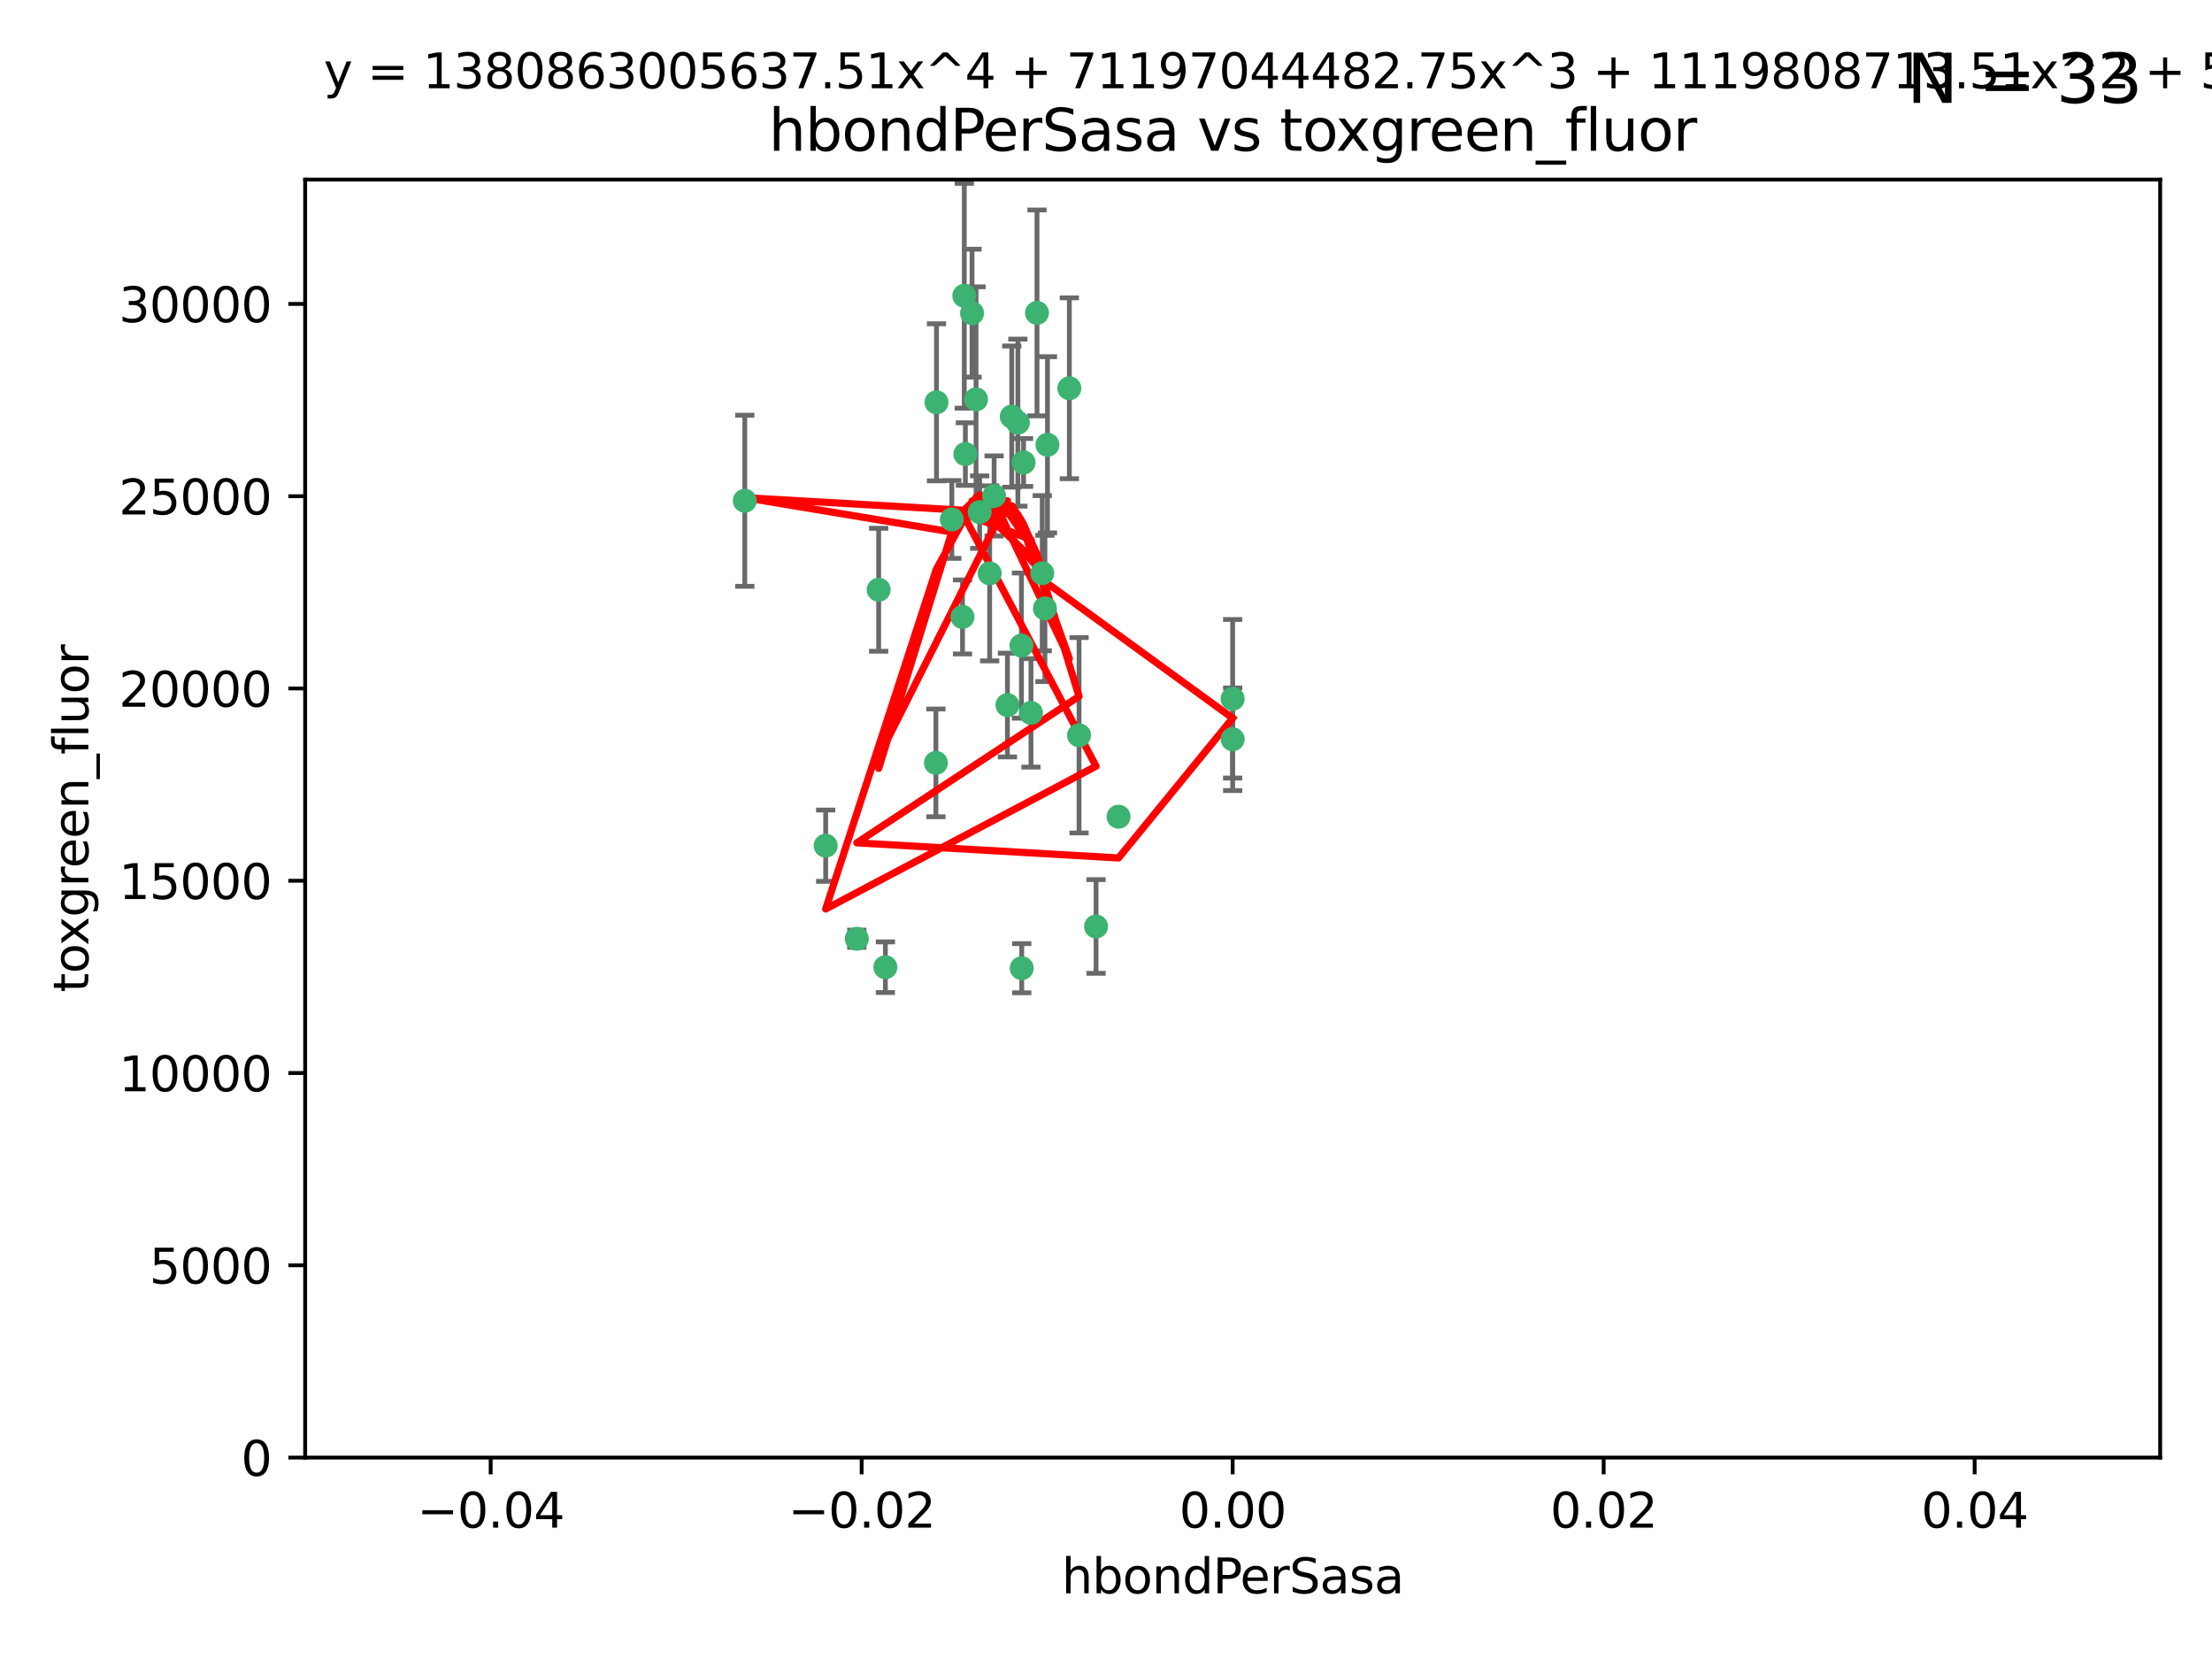 <?xml version="1.0" encoding="utf-8" standalone="no"?>
<!DOCTYPE svg PUBLIC "-//W3C//DTD SVG 1.1//EN"
  "http://www.w3.org/Graphics/SVG/1.1/DTD/svg11.dtd">
<svg xmlns:xlink="http://www.w3.org/1999/xlink" width="460.8pt" height="345.6pt" viewBox="0 0 460.8 345.6" xmlns="http://www.w3.org/2000/svg" version="1.1">
 <defs>
  <style type="text/css">*{stroke-linejoin: round; stroke-linecap: butt}</style>
 </defs>
 <g id="figure_1">
  <g id="patch_1">
   <path d="M 0 345.6 
L 460.8 345.6 
L 460.8 0 
L 0 0 
z
" style="fill: #ffffff"/>
  </g>
  <g id="axes_1">
   <g id="patch_2">
    <path d="M 63.571 303.64 
L 450 303.64 
L 450 37.411 
L 63.571 37.411 
z
" style="fill: #ffffff"/>
   </g>
   <g id="PathCollection_1">
    <defs>
     <path id="m79801c17b0" d="M 0 1.118 
C 0.297 1.118 0.581 1 0.791 0.791 
C 1 0.581 1.118 0.297 1.118 0 
C 1.118 -0.297 1 -0.581 0.791 -0.791 
C 0.581 -1 0.297 -1.118 0 -1.118 
C -0.297 -1.118 -0.581 -1 -0.791 -0.791 
C -1 -0.581 -1.118 -0.297 -1.118 0 
C -1.118 0.297 -1 0.581 -0.791 0.791 
C -0.581 1 -0.297 1.118 0 1.118 
z
" style="stroke: #3cb371"/>
    </defs>
    <g clip-path="url(#pfb2781c700)">
     <use xlink:href="#m79801c17b0" x="207.091" y="103.319" style="fill: #3cb371; stroke: #3cb371"/>
     <use xlink:href="#m79801c17b0" x="216.026" y="65.184" style="fill: #3cb371; stroke: #3cb371"/>
     <use xlink:href="#m79801c17b0" x="212.786" y="134.491" style="fill: #3cb371; stroke: #3cb371"/>
     <use xlink:href="#m79801c17b0" x="217.677" y="126.749" style="fill: #3cb371; stroke: #3cb371"/>
     <use xlink:href="#m79801c17b0" x="203.329" y="83.201" style="fill: #3cb371; stroke: #3cb371"/>
     <use xlink:href="#m79801c17b0" x="195.087" y="83.811" style="fill: #3cb371; stroke: #3cb371"/>
     <use xlink:href="#m79801c17b0" x="183.044" y="122.859" style="fill: #3cb371; stroke: #3cb371"/>
     <use xlink:href="#m79801c17b0" x="198.284" y="108.214" style="fill: #3cb371; stroke: #3cb371"/>
     <use xlink:href="#m79801c17b0" x="155.154" y="104.315" style="fill: #3cb371; stroke: #3cb371"/>
     <use xlink:href="#m79801c17b0" x="200.88" y="61.614" style="fill: #3cb371; stroke: #3cb371"/>
     <use xlink:href="#m79801c17b0" x="212.043" y="88.045" style="fill: #3cb371; stroke: #3cb371"/>
     <use xlink:href="#m79801c17b0" x="222.763" y="80.887" style="fill: #3cb371; stroke: #3cb371"/>
     <use xlink:href="#m79801c17b0" x="206.164" y="119.44" style="fill: #3cb371; stroke: #3cb371"/>
     <use xlink:href="#m79801c17b0" x="201.107" y="94.593" style="fill: #3cb371; stroke: #3cb371"/>
     <use xlink:href="#m79801c17b0" x="204.083" y="106.684" style="fill: #3cb371; stroke: #3cb371"/>
     <use xlink:href="#m79801c17b0" x="212.848" y="201.695" style="fill: #3cb371; stroke: #3cb371"/>
     <use xlink:href="#m79801c17b0" x="210.768" y="86.787" style="fill: #3cb371; stroke: #3cb371"/>
     <use xlink:href="#m79801c17b0" x="213.226" y="96.341" style="fill: #3cb371; stroke: #3cb371"/>
     <use xlink:href="#m79801c17b0" x="217.118" y="119.409" style="fill: #3cb371; stroke: #3cb371"/>
     <use xlink:href="#m79801c17b0" x="202.496" y="65.233" style="fill: #3cb371; stroke: #3cb371"/>
     <use xlink:href="#m79801c17b0" x="209.868" y="146.874" style="fill: #3cb371; stroke: #3cb371"/>
     <use xlink:href="#m79801c17b0" x="184.442" y="201.487" style="fill: #3cb371; stroke: #3cb371"/>
     <use xlink:href="#m79801c17b0" x="194.968" y="158.921" style="fill: #3cb371; stroke: #3cb371"/>
     <use xlink:href="#m79801c17b0" x="172.003" y="176.169" style="fill: #3cb371; stroke: #3cb371"/>
     <use xlink:href="#m79801c17b0" x="228.328" y="193.002" style="fill: #3cb371; stroke: #3cb371"/>
     <use xlink:href="#m79801c17b0" x="200.508" y="128.518" style="fill: #3cb371; stroke: #3cb371"/>
     <use xlink:href="#m79801c17b0" x="214.771" y="148.507" style="fill: #3cb371; stroke: #3cb371"/>
     <use xlink:href="#m79801c17b0" x="224.785" y="153.171" style="fill: #3cb371; stroke: #3cb371"/>
     <use xlink:href="#m79801c17b0" x="178.492" y="195.558" style="fill: #3cb371; stroke: #3cb371"/>
     <use xlink:href="#m79801c17b0" x="233.017" y="170.133" style="fill: #3cb371; stroke: #3cb371"/>
     <use xlink:href="#m79801c17b0" x="256.786" y="145.567" style="fill: #3cb371; stroke: #3cb371"/>
     <use xlink:href="#m79801c17b0" x="218.205" y="92.655" style="fill: #3cb371; stroke: #3cb371"/>
     <use xlink:href="#m79801c17b0" x="256.786" y="153.996" style="fill: #3cb371; stroke: #3cb371"/>
    </g>
   </g>
   <g id="matplotlib.axis_1">
    <g id="xtick_1">
     <g id="line2d_1">
      <defs>
       <path id="m7512c4227c" d="M 0 0 
L 0 3.5 
" style="stroke: #000000; stroke-width: 0.8"/>
      </defs>
      <g>
       <use xlink:href="#m7512c4227c" x="102.214" y="303.64" style="stroke: #000000; stroke-width: 0.8"/>
      </g>
     </g>
     <g id="text_1">
      <!-- −0.04 -->
      <g transform="translate(86.891 318.238)scale(0.1 -0.1)">
       <defs>
        <path id="DejaVuSans-2212" d="M 678 2272 
L 4684 2272 
L 4684 1741 
L 678 1741 
L 678 2272 
z
" transform="scale(0.016)"/>
        <path id="DejaVuSans-30" d="M 2034 4250 
Q 1547 4250 1301 3770 
Q 1056 3291 1056 2328 
Q 1056 1369 1301 889 
Q 1547 409 2034 409 
Q 2525 409 2770 889 
Q 3016 1369 3016 2328 
Q 3016 3291 2770 3770 
Q 2525 4250 2034 4250 
z
M 2034 4750 
Q 2819 4750 3233 4129 
Q 3647 3509 3647 2328 
Q 3647 1150 3233 529 
Q 2819 -91 2034 -91 
Q 1250 -91 836 529 
Q 422 1150 422 2328 
Q 422 3509 836 4129 
Q 1250 4750 2034 4750 
z
" transform="scale(0.016)"/>
        <path id="DejaVuSans-2e" d="M 684 794 
L 1344 794 
L 1344 0 
L 684 0 
L 684 794 
z
" transform="scale(0.016)"/>
        <path id="DejaVuSans-34" d="M 2419 4116 
L 825 1625 
L 2419 1625 
L 2419 4116 
z
M 2253 4666 
L 3047 4666 
L 3047 1625 
L 3713 1625 
L 3713 1100 
L 3047 1100 
L 3047 0 
L 2419 0 
L 2419 1100 
L 313 1100 
L 313 1709 
L 2253 4666 
z
" transform="scale(0.016)"/>
       </defs>
       <use xlink:href="#DejaVuSans-2212"/>
       <use xlink:href="#DejaVuSans-30" x="83.789"/>
       <use xlink:href="#DejaVuSans-2e" x="147.412"/>
       <use xlink:href="#DejaVuSans-30" x="179.199"/>
       <use xlink:href="#DejaVuSans-34" x="242.822"/>
      </g>
     </g>
    </g>
    <g id="xtick_2">
     <g id="line2d_2">
      <g>
       <use xlink:href="#m7512c4227c" x="179.5" y="303.64" style="stroke: #000000; stroke-width: 0.8"/>
      </g>
     </g>
     <g id="text_2">
      <!-- −0.02 -->
      <g transform="translate(164.177 318.238)scale(0.1 -0.1)">
       <defs>
        <path id="DejaVuSans-32" d="M 1228 531 
L 3431 531 
L 3431 0 
L 469 0 
L 469 531 
Q 828 903 1448 1529 
Q 2069 2156 2228 2338 
Q 2531 2678 2651 2914 
Q 2772 3150 2772 3378 
Q 2772 3750 2511 3984 
Q 2250 4219 1831 4219 
Q 1534 4219 1204 4116 
Q 875 4013 500 3803 
L 500 4441 
Q 881 4594 1212 4672 
Q 1544 4750 1819 4750 
Q 2544 4750 2975 4387 
Q 3406 4025 3406 3419 
Q 3406 3131 3298 2873 
Q 3191 2616 2906 2266 
Q 2828 2175 2409 1742 
Q 1991 1309 1228 531 
z
" transform="scale(0.016)"/>
       </defs>
       <use xlink:href="#DejaVuSans-2212"/>
       <use xlink:href="#DejaVuSans-30" x="83.789"/>
       <use xlink:href="#DejaVuSans-2e" x="147.412"/>
       <use xlink:href="#DejaVuSans-30" x="179.199"/>
       <use xlink:href="#DejaVuSans-32" x="242.822"/>
      </g>
     </g>
    </g>
    <g id="xtick_3">
     <g id="line2d_3">
      <g>
       <use xlink:href="#m7512c4227c" x="256.786" y="303.64" style="stroke: #000000; stroke-width: 0.8"/>
      </g>
     </g>
     <g id="text_3">
      <!-- 0.00 -->
      <g transform="translate(245.653 318.238)scale(0.1 -0.1)">
       <use xlink:href="#DejaVuSans-30"/>
       <use xlink:href="#DejaVuSans-2e" x="63.623"/>
       <use xlink:href="#DejaVuSans-30" x="95.41"/>
       <use xlink:href="#DejaVuSans-30" x="159.033"/>
      </g>
     </g>
    </g>
    <g id="xtick_4">
     <g id="line2d_4">
      <g>
       <use xlink:href="#m7512c4227c" x="334.071" y="303.64" style="stroke: #000000; stroke-width: 0.8"/>
      </g>
     </g>
     <g id="text_4">
      <!-- 0.02 -->
      <g transform="translate(322.939 318.238)scale(0.1 -0.1)">
       <use xlink:href="#DejaVuSans-30"/>
       <use xlink:href="#DejaVuSans-2e" x="63.623"/>
       <use xlink:href="#DejaVuSans-30" x="95.41"/>
       <use xlink:href="#DejaVuSans-32" x="159.033"/>
      </g>
     </g>
    </g>
    <g id="xtick_5">
     <g id="line2d_5">
      <g>
       <use xlink:href="#m7512c4227c" x="411.357" y="303.64" style="stroke: #000000; stroke-width: 0.8"/>
      </g>
     </g>
     <g id="text_5">
      <!-- 0.04 -->
      <g transform="translate(400.224 318.238)scale(0.1 -0.1)">
       <use xlink:href="#DejaVuSans-30"/>
       <use xlink:href="#DejaVuSans-2e" x="63.623"/>
       <use xlink:href="#DejaVuSans-30" x="95.41"/>
       <use xlink:href="#DejaVuSans-34" x="159.033"/>
      </g>
     </g>
    </g>
    <g id="text_6">
     <!-- hbondPerSasa -->
     <g transform="translate(221.168 331.917)scale(0.1 -0.1)">
      <defs>
       <path id="DejaVuSans-68" d="M 3513 2113 
L 3513 0 
L 2938 0 
L 2938 2094 
Q 2938 2591 2744 2837 
Q 2550 3084 2163 3084 
Q 1697 3084 1428 2787 
Q 1159 2491 1159 1978 
L 1159 0 
L 581 0 
L 581 4863 
L 1159 4863 
L 1159 2956 
Q 1366 3272 1645 3428 
Q 1925 3584 2291 3584 
Q 2894 3584 3203 3211 
Q 3513 2838 3513 2113 
z
" transform="scale(0.016)"/>
       <path id="DejaVuSans-62" d="M 3116 1747 
Q 3116 2381 2855 2742 
Q 2594 3103 2138 3103 
Q 1681 3103 1420 2742 
Q 1159 2381 1159 1747 
Q 1159 1113 1420 752 
Q 1681 391 2138 391 
Q 2594 391 2855 752 
Q 3116 1113 3116 1747 
z
M 1159 2969 
Q 1341 3281 1617 3432 
Q 1894 3584 2278 3584 
Q 2916 3584 3314 3078 
Q 3713 2572 3713 1747 
Q 3713 922 3314 415 
Q 2916 -91 2278 -91 
Q 1894 -91 1617 61 
Q 1341 213 1159 525 
L 1159 0 
L 581 0 
L 581 4863 
L 1159 4863 
L 1159 2969 
z
" transform="scale(0.016)"/>
       <path id="DejaVuSans-6f" d="M 1959 3097 
Q 1497 3097 1228 2736 
Q 959 2375 959 1747 
Q 959 1119 1226 758 
Q 1494 397 1959 397 
Q 2419 397 2687 759 
Q 2956 1122 2956 1747 
Q 2956 2369 2687 2733 
Q 2419 3097 1959 3097 
z
M 1959 3584 
Q 2709 3584 3137 3096 
Q 3566 2609 3566 1747 
Q 3566 888 3137 398 
Q 2709 -91 1959 -91 
Q 1206 -91 779 398 
Q 353 888 353 1747 
Q 353 2609 779 3096 
Q 1206 3584 1959 3584 
z
" transform="scale(0.016)"/>
       <path id="DejaVuSans-6e" d="M 3513 2113 
L 3513 0 
L 2938 0 
L 2938 2094 
Q 2938 2591 2744 2837 
Q 2550 3084 2163 3084 
Q 1697 3084 1428 2787 
Q 1159 2491 1159 1978 
L 1159 0 
L 581 0 
L 581 3500 
L 1159 3500 
L 1159 2956 
Q 1366 3272 1645 3428 
Q 1925 3584 2291 3584 
Q 2894 3584 3203 3211 
Q 3513 2838 3513 2113 
z
" transform="scale(0.016)"/>
       <path id="DejaVuSans-64" d="M 2906 2969 
L 2906 4863 
L 3481 4863 
L 3481 0 
L 2906 0 
L 2906 525 
Q 2725 213 2448 61 
Q 2172 -91 1784 -91 
Q 1150 -91 751 415 
Q 353 922 353 1747 
Q 353 2572 751 3078 
Q 1150 3584 1784 3584 
Q 2172 3584 2448 3432 
Q 2725 3281 2906 2969 
z
M 947 1747 
Q 947 1113 1208 752 
Q 1469 391 1925 391 
Q 2381 391 2643 752 
Q 2906 1113 2906 1747 
Q 2906 2381 2643 2742 
Q 2381 3103 1925 3103 
Q 1469 3103 1208 2742 
Q 947 2381 947 1747 
z
" transform="scale(0.016)"/>
       <path id="DejaVuSans-50" d="M 1259 4147 
L 1259 2394 
L 2053 2394 
Q 2494 2394 2734 2622 
Q 2975 2850 2975 3272 
Q 2975 3691 2734 3919 
Q 2494 4147 2053 4147 
L 1259 4147 
z
M 628 4666 
L 2053 4666 
Q 2838 4666 3239 4311 
Q 3641 3956 3641 3272 
Q 3641 2581 3239 2228 
Q 2838 1875 2053 1875 
L 1259 1875 
L 1259 0 
L 628 0 
L 628 4666 
z
" transform="scale(0.016)"/>
       <path id="DejaVuSans-65" d="M 3597 1894 
L 3597 1613 
L 953 1613 
Q 991 1019 1311 708 
Q 1631 397 2203 397 
Q 2534 397 2845 478 
Q 3156 559 3463 722 
L 3463 178 
Q 3153 47 2828 -22 
Q 2503 -91 2169 -91 
Q 1331 -91 842 396 
Q 353 884 353 1716 
Q 353 2575 817 3079 
Q 1281 3584 2069 3584 
Q 2775 3584 3186 3129 
Q 3597 2675 3597 1894 
z
M 3022 2063 
Q 3016 2534 2758 2815 
Q 2500 3097 2075 3097 
Q 1594 3097 1305 2825 
Q 1016 2553 972 2059 
L 3022 2063 
z
" transform="scale(0.016)"/>
       <path id="DejaVuSans-72" d="M 2631 2963 
Q 2534 3019 2420 3045 
Q 2306 3072 2169 3072 
Q 1681 3072 1420 2755 
Q 1159 2438 1159 1844 
L 1159 0 
L 581 0 
L 581 3500 
L 1159 3500 
L 1159 2956 
Q 1341 3275 1631 3429 
Q 1922 3584 2338 3584 
Q 2397 3584 2469 3576 
Q 2541 3569 2628 3553 
L 2631 2963 
z
" transform="scale(0.016)"/>
       <path id="DejaVuSans-53" d="M 3425 4513 
L 3425 3897 
Q 3066 4069 2747 4153 
Q 2428 4238 2131 4238 
Q 1616 4238 1336 4038 
Q 1056 3838 1056 3469 
Q 1056 3159 1242 3001 
Q 1428 2844 1947 2747 
L 2328 2669 
Q 3034 2534 3370 2195 
Q 3706 1856 3706 1288 
Q 3706 609 3251 259 
Q 2797 -91 1919 -91 
Q 1588 -91 1214 -16 
Q 841 59 441 206 
L 441 856 
Q 825 641 1194 531 
Q 1563 422 1919 422 
Q 2459 422 2753 634 
Q 3047 847 3047 1241 
Q 3047 1584 2836 1778 
Q 2625 1972 2144 2069 
L 1759 2144 
Q 1053 2284 737 2584 
Q 422 2884 422 3419 
Q 422 4038 858 4394 
Q 1294 4750 2059 4750 
Q 2388 4750 2728 4690 
Q 3069 4631 3425 4513 
z
" transform="scale(0.016)"/>
       <path id="DejaVuSans-61" d="M 2194 1759 
Q 1497 1759 1228 1600 
Q 959 1441 959 1056 
Q 959 750 1161 570 
Q 1363 391 1709 391 
Q 2188 391 2477 730 
Q 2766 1069 2766 1631 
L 2766 1759 
L 2194 1759 
z
M 3341 1997 
L 3341 0 
L 2766 0 
L 2766 531 
Q 2569 213 2275 61 
Q 1981 -91 1556 -91 
Q 1019 -91 701 211 
Q 384 513 384 1019 
Q 384 1609 779 1909 
Q 1175 2209 1959 2209 
L 2766 2209 
L 2766 2266 
Q 2766 2663 2505 2880 
Q 2244 3097 1772 3097 
Q 1472 3097 1187 3025 
Q 903 2953 641 2809 
L 641 3341 
Q 956 3463 1253 3523 
Q 1550 3584 1831 3584 
Q 2591 3584 2966 3190 
Q 3341 2797 3341 1997 
z
" transform="scale(0.016)"/>
       <path id="DejaVuSans-73" d="M 2834 3397 
L 2834 2853 
Q 2591 2978 2328 3040 
Q 2066 3103 1784 3103 
Q 1356 3103 1142 2972 
Q 928 2841 928 2578 
Q 928 2378 1081 2264 
Q 1234 2150 1697 2047 
L 1894 2003 
Q 2506 1872 2764 1633 
Q 3022 1394 3022 966 
Q 3022 478 2636 193 
Q 2250 -91 1575 -91 
Q 1294 -91 989 -36 
Q 684 19 347 128 
L 347 722 
Q 666 556 975 473 
Q 1284 391 1588 391 
Q 1994 391 2212 530 
Q 2431 669 2431 922 
Q 2431 1156 2273 1281 
Q 2116 1406 1581 1522 
L 1381 1569 
Q 847 1681 609 1914 
Q 372 2147 372 2553 
Q 372 3047 722 3315 
Q 1072 3584 1716 3584 
Q 2034 3584 2315 3537 
Q 2597 3491 2834 3397 
z
" transform="scale(0.016)"/>
      </defs>
      <use xlink:href="#DejaVuSans-68"/>
      <use xlink:href="#DejaVuSans-62" x="63.379"/>
      <use xlink:href="#DejaVuSans-6f" x="126.855"/>
      <use xlink:href="#DejaVuSans-6e" x="188.037"/>
      <use xlink:href="#DejaVuSans-64" x="251.416"/>
      <use xlink:href="#DejaVuSans-50" x="314.893"/>
      <use xlink:href="#DejaVuSans-65" x="371.57"/>
      <use xlink:href="#DejaVuSans-72" x="433.094"/>
      <use xlink:href="#DejaVuSans-53" x="474.207"/>
      <use xlink:href="#DejaVuSans-61" x="537.684"/>
      <use xlink:href="#DejaVuSans-73" x="598.963"/>
      <use xlink:href="#DejaVuSans-61" x="651.062"/>
     </g>
    </g>
   </g>
   <g id="matplotlib.axis_2">
    <g id="ytick_1">
     <g id="line2d_6">
      <defs>
       <path id="m3667ba522b" d="M 0 0 
L -3.5 0 
" style="stroke: #000000; stroke-width: 0.8"/>
      </defs>
      <g>
       <use xlink:href="#m3667ba522b" x="63.571" y="303.64" style="stroke: #000000; stroke-width: 0.8"/>
      </g>
     </g>
     <g id="text_7">
      <!-- 0 -->
      <g transform="translate(50.209 307.439)scale(0.1 -0.1)">
       <use xlink:href="#DejaVuSans-30"/>
      </g>
     </g>
    </g>
    <g id="ytick_2">
     <g id="line2d_7">
      <g>
       <use xlink:href="#m3667ba522b" x="63.571" y="263.586" style="stroke: #000000; stroke-width: 0.8"/>
      </g>
     </g>
     <g id="text_8">
      <!-- 5000 -->
      <g transform="translate(31.121 267.385)scale(0.1 -0.1)">
       <defs>
        <path id="DejaVuSans-35" d="M 691 4666 
L 3169 4666 
L 3169 4134 
L 1269 4134 
L 1269 2991 
Q 1406 3038 1543 3061 
Q 1681 3084 1819 3084 
Q 2600 3084 3056 2656 
Q 3513 2228 3513 1497 
Q 3513 744 3044 326 
Q 2575 -91 1722 -91 
Q 1428 -91 1123 -41 
Q 819 9 494 109 
L 494 744 
Q 775 591 1075 516 
Q 1375 441 1709 441 
Q 2250 441 2565 725 
Q 2881 1009 2881 1497 
Q 2881 1984 2565 2268 
Q 2250 2553 1709 2553 
Q 1456 2553 1204 2497 
Q 953 2441 691 2322 
L 691 4666 
z
" transform="scale(0.016)"/>
       </defs>
       <use xlink:href="#DejaVuSans-35"/>
       <use xlink:href="#DejaVuSans-30" x="63.623"/>
       <use xlink:href="#DejaVuSans-30" x="127.246"/>
       <use xlink:href="#DejaVuSans-30" x="190.869"/>
      </g>
     </g>
    </g>
    <g id="ytick_3">
     <g id="line2d_8">
      <g>
       <use xlink:href="#m3667ba522b" x="63.571" y="223.532" style="stroke: #000000; stroke-width: 0.8"/>
      </g>
     </g>
     <g id="text_9">
      <!-- 10000 -->
      <g transform="translate(24.759 227.331)scale(0.1 -0.1)">
       <defs>
        <path id="DejaVuSans-31" d="M 794 531 
L 1825 531 
L 1825 4091 
L 703 3866 
L 703 4441 
L 1819 4666 
L 2450 4666 
L 2450 531 
L 3481 531 
L 3481 0 
L 794 0 
L 794 531 
z
" transform="scale(0.016)"/>
       </defs>
       <use xlink:href="#DejaVuSans-31"/>
       <use xlink:href="#DejaVuSans-30" x="63.623"/>
       <use xlink:href="#DejaVuSans-30" x="127.246"/>
       <use xlink:href="#DejaVuSans-30" x="190.869"/>
       <use xlink:href="#DejaVuSans-30" x="254.492"/>
      </g>
     </g>
    </g>
    <g id="ytick_4">
     <g id="line2d_9">
      <g>
       <use xlink:href="#m3667ba522b" x="63.571" y="183.478" style="stroke: #000000; stroke-width: 0.8"/>
      </g>
     </g>
     <g id="text_10">
      <!-- 15000 -->
      <g transform="translate(24.759 187.278)scale(0.1 -0.1)">
       <use xlink:href="#DejaVuSans-31"/>
       <use xlink:href="#DejaVuSans-35" x="63.623"/>
       <use xlink:href="#DejaVuSans-30" x="127.246"/>
       <use xlink:href="#DejaVuSans-30" x="190.869"/>
       <use xlink:href="#DejaVuSans-30" x="254.492"/>
      </g>
     </g>
    </g>
    <g id="ytick_5">
     <g id="line2d_10">
      <g>
       <use xlink:href="#m3667ba522b" x="63.571" y="143.424" style="stroke: #000000; stroke-width: 0.8"/>
      </g>
     </g>
     <g id="text_11">
      <!-- 20000 -->
      <g transform="translate(24.759 147.224)scale(0.1 -0.1)">
       <use xlink:href="#DejaVuSans-32"/>
       <use xlink:href="#DejaVuSans-30" x="63.623"/>
       <use xlink:href="#DejaVuSans-30" x="127.246"/>
       <use xlink:href="#DejaVuSans-30" x="190.869"/>
       <use xlink:href="#DejaVuSans-30" x="254.492"/>
      </g>
     </g>
    </g>
    <g id="ytick_6">
     <g id="line2d_11">
      <g>
       <use xlink:href="#m3667ba522b" x="63.571" y="103.371" style="stroke: #000000; stroke-width: 0.8"/>
      </g>
     </g>
     <g id="text_12">
      <!-- 25000 -->
      <g transform="translate(24.759 107.17)scale(0.1 -0.1)">
       <use xlink:href="#DejaVuSans-32"/>
       <use xlink:href="#DejaVuSans-35" x="63.623"/>
       <use xlink:href="#DejaVuSans-30" x="127.246"/>
       <use xlink:href="#DejaVuSans-30" x="190.869"/>
       <use xlink:href="#DejaVuSans-30" x="254.492"/>
      </g>
     </g>
    </g>
    <g id="ytick_7">
     <g id="line2d_12">
      <g>
       <use xlink:href="#m3667ba522b" x="63.571" y="63.317" style="stroke: #000000; stroke-width: 0.8"/>
      </g>
     </g>
     <g id="text_13">
      <!-- 30000 -->
      <g transform="translate(24.759 67.116)scale(0.1 -0.1)">
       <defs>
        <path id="DejaVuSans-33" d="M 2597 2516 
Q 3050 2419 3304 2112 
Q 3559 1806 3559 1356 
Q 3559 666 3084 287 
Q 2609 -91 1734 -91 
Q 1441 -91 1130 -33 
Q 819 25 488 141 
L 488 750 
Q 750 597 1062 519 
Q 1375 441 1716 441 
Q 2309 441 2620 675 
Q 2931 909 2931 1356 
Q 2931 1769 2642 2001 
Q 2353 2234 1838 2234 
L 1294 2234 
L 1294 2753 
L 1863 2753 
Q 2328 2753 2575 2939 
Q 2822 3125 2822 3475 
Q 2822 3834 2567 4026 
Q 2313 4219 1838 4219 
Q 1578 4219 1281 4162 
Q 984 4106 628 3988 
L 628 4550 
Q 988 4650 1302 4700 
Q 1616 4750 1894 4750 
Q 2613 4750 3031 4423 
Q 3450 4097 3450 3541 
Q 3450 3153 3228 2886 
Q 3006 2619 2597 2516 
z
" transform="scale(0.016)"/>
       </defs>
       <use xlink:href="#DejaVuSans-33"/>
       <use xlink:href="#DejaVuSans-30" x="63.623"/>
       <use xlink:href="#DejaVuSans-30" x="127.246"/>
       <use xlink:href="#DejaVuSans-30" x="190.869"/>
       <use xlink:href="#DejaVuSans-30" x="254.492"/>
      </g>
     </g>
    </g>
    <g id="text_14">
     <!-- toxgreen_fluor -->
     <g transform="translate(18.401 206.72)rotate(-90)scale(0.1 -0.1)">
      <defs>
       <path id="DejaVuSans-74" d="M 1172 4494 
L 1172 3500 
L 2356 3500 
L 2356 3053 
L 1172 3053 
L 1172 1153 
Q 1172 725 1289 603 
Q 1406 481 1766 481 
L 2356 481 
L 2356 0 
L 1766 0 
Q 1100 0 847 248 
Q 594 497 594 1153 
L 594 3053 
L 172 3053 
L 172 3500 
L 594 3500 
L 594 4494 
L 1172 4494 
z
" transform="scale(0.016)"/>
       <path id="DejaVuSans-78" d="M 3513 3500 
L 2247 1797 
L 3578 0 
L 2900 0 
L 1881 1375 
L 863 0 
L 184 0 
L 1544 1831 
L 300 3500 
L 978 3500 
L 1906 2253 
L 2834 3500 
L 3513 3500 
z
" transform="scale(0.016)"/>
       <path id="DejaVuSans-67" d="M 2906 1791 
Q 2906 2416 2648 2759 
Q 2391 3103 1925 3103 
Q 1463 3103 1205 2759 
Q 947 2416 947 1791 
Q 947 1169 1205 825 
Q 1463 481 1925 481 
Q 2391 481 2648 825 
Q 2906 1169 2906 1791 
z
M 3481 434 
Q 3481 -459 3084 -895 
Q 2688 -1331 1869 -1331 
Q 1566 -1331 1297 -1286 
Q 1028 -1241 775 -1147 
L 775 -588 
Q 1028 -725 1275 -790 
Q 1522 -856 1778 -856 
Q 2344 -856 2625 -561 
Q 2906 -266 2906 331 
L 2906 616 
Q 2728 306 2450 153 
Q 2172 0 1784 0 
Q 1141 0 747 490 
Q 353 981 353 1791 
Q 353 2603 747 3093 
Q 1141 3584 1784 3584 
Q 2172 3584 2450 3431 
Q 2728 3278 2906 2969 
L 2906 3500 
L 3481 3500 
L 3481 434 
z
" transform="scale(0.016)"/>
       <path id="DejaVuSans-5f" d="M 3263 -1063 
L 3263 -1509 
L -63 -1509 
L -63 -1063 
L 3263 -1063 
z
" transform="scale(0.016)"/>
       <path id="DejaVuSans-66" d="M 2375 4863 
L 2375 4384 
L 1825 4384 
Q 1516 4384 1395 4259 
Q 1275 4134 1275 3809 
L 1275 3500 
L 2222 3500 
L 2222 3053 
L 1275 3053 
L 1275 0 
L 697 0 
L 697 3053 
L 147 3053 
L 147 3500 
L 697 3500 
L 697 3744 
Q 697 4328 969 4595 
Q 1241 4863 1831 4863 
L 2375 4863 
z
" transform="scale(0.016)"/>
       <path id="DejaVuSans-6c" d="M 603 4863 
L 1178 4863 
L 1178 0 
L 603 0 
L 603 4863 
z
" transform="scale(0.016)"/>
       <path id="DejaVuSans-75" d="M 544 1381 
L 544 3500 
L 1119 3500 
L 1119 1403 
Q 1119 906 1312 657 
Q 1506 409 1894 409 
Q 2359 409 2629 706 
Q 2900 1003 2900 1516 
L 2900 3500 
L 3475 3500 
L 3475 0 
L 2900 0 
L 2900 538 
Q 2691 219 2414 64 
Q 2138 -91 1772 -91 
Q 1169 -91 856 284 
Q 544 659 544 1381 
z
M 1991 3584 
L 1991 3584 
z
" transform="scale(0.016)"/>
      </defs>
      <use xlink:href="#DejaVuSans-74"/>
      <use xlink:href="#DejaVuSans-6f" x="39.209"/>
      <use xlink:href="#DejaVuSans-78" x="97.266"/>
      <use xlink:href="#DejaVuSans-67" x="156.445"/>
      <use xlink:href="#DejaVuSans-72" x="219.922"/>
      <use xlink:href="#DejaVuSans-65" x="258.785"/>
      <use xlink:href="#DejaVuSans-65" x="320.309"/>
      <use xlink:href="#DejaVuSans-6e" x="381.832"/>
      <use xlink:href="#DejaVuSans-5f" x="445.211"/>
      <use xlink:href="#DejaVuSans-66" x="495.211"/>
      <use xlink:href="#DejaVuSans-6c" x="530.416"/>
      <use xlink:href="#DejaVuSans-75" x="558.199"/>
      <use xlink:href="#DejaVuSans-6f" x="621.578"/>
      <use xlink:href="#DejaVuSans-72" x="682.76"/>
     </g>
    </g>
   </g>
   <g id="LineCollection_1">
    <path d="M 207.091 111.662 
L 207.091 94.976 
" clip-path="url(#pfb2781c700)" style="fill: none; stroke: #696969"/>
    <path d="M 216.026 86.629 
L 216.026 43.739 
" clip-path="url(#pfb2781c700)" style="fill: none; stroke: #696969"/>
    <path d="M 212.786 149.606 
L 212.786 119.375 
" clip-path="url(#pfb2781c700)" style="fill: none; stroke: #696969"/>
    <path d="M 217.677 141.983 
L 217.677 111.515 
" clip-path="url(#pfb2781c700)" style="fill: none; stroke: #696969"/>
    <path d="M 203.329 106.648 
L 203.329 59.753 
" clip-path="url(#pfb2781c700)" style="fill: none; stroke: #696969"/>
    <path d="M 195.087 100.173 
L 195.087 67.45 
" clip-path="url(#pfb2781c700)" style="fill: none; stroke: #696969"/>
    <path d="M 183.044 135.667 
L 183.044 110.051 
" clip-path="url(#pfb2781c700)" style="fill: none; stroke: #696969"/>
    <path d="M 198.284 116.326 
L 198.284 100.101 
" clip-path="url(#pfb2781c700)" style="fill: none; stroke: #696969"/>
    <path d="M 155.154 122.133 
L 155.154 86.497 
" clip-path="url(#pfb2781c700)" style="fill: none; stroke: #696969"/>
    <path d="M 200.88 85.029 
L 200.88 38.199 
" clip-path="url(#pfb2781c700)" style="fill: none; stroke: #696969"/>
    <path d="M 212.043 105.444 
L 212.043 70.646 
" clip-path="url(#pfb2781c700)" style="fill: none; stroke: #696969"/>
    <path d="M 222.763 99.727 
L 222.763 62.047 
" clip-path="url(#pfb2781c700)" style="fill: none; stroke: #696969"/>
    <path d="M 206.164 137.675 
L 206.164 101.206 
" clip-path="url(#pfb2781c700)" style="fill: none; stroke: #696969"/>
    <path d="M 201.107 101.108 
L 201.107 88.078 
" clip-path="url(#pfb2781c700)" style="fill: none; stroke: #696969"/>
    <path d="M 204.083 114.235 
L 204.083 99.134 
" clip-path="url(#pfb2781c700)" style="fill: none; stroke: #696969"/>
    <path d="M 212.848 206.809 
L 212.848 196.58 
" clip-path="url(#pfb2781c700)" style="fill: none; stroke: #696969"/>
    <path d="M 210.768 101.495 
L 210.768 72.08 
" clip-path="url(#pfb2781c700)" style="fill: none; stroke: #696969"/>
    <path d="M 213.226 101.329 
L 213.226 91.353 
" clip-path="url(#pfb2781c700)" style="fill: none; stroke: #696969"/>
    <path d="M 217.118 135.574 
L 217.118 103.243 
" clip-path="url(#pfb2781c700)" style="fill: none; stroke: #696969"/>
    <path d="M 202.496 78.556 
L 202.496 51.911 
" clip-path="url(#pfb2781c700)" style="fill: none; stroke: #696969"/>
    <path d="M 209.868 157.684 
L 209.868 136.065 
" clip-path="url(#pfb2781c700)" style="fill: none; stroke: #696969"/>
    <path d="M 184.442 206.761 
L 184.442 196.213 
" clip-path="url(#pfb2781c700)" style="fill: none; stroke: #696969"/>
    <path d="M 194.968 170.147 
L 194.968 147.694 
" clip-path="url(#pfb2781c700)" style="fill: none; stroke: #696969"/>
    <path d="M 172.003 183.597 
L 172.003 168.741 
" clip-path="url(#pfb2781c700)" style="fill: none; stroke: #696969"/>
    <path d="M 228.328 202.754 
L 228.328 183.249 
" clip-path="url(#pfb2781c700)" style="fill: none; stroke: #696969"/>
    <path d="M 200.508 136.228 
L 200.508 120.808 
" clip-path="url(#pfb2781c700)" style="fill: none; stroke: #696969"/>
    <path d="M 214.771 159.798 
L 214.771 137.216 
" clip-path="url(#pfb2781c700)" style="fill: none; stroke: #696969"/>
    <path d="M 224.785 173.526 
L 224.785 132.815 
" clip-path="url(#pfb2781c700)" style="fill: none; stroke: #696969"/>
    <path d="M 178.492 197.349 
L 178.492 193.767 
" clip-path="url(#pfb2781c700)" style="fill: none; stroke: #696969"/>
    <path d="M 233.017 170.88 
L 233.017 169.387 
" clip-path="url(#pfb2781c700)" style="fill: none; stroke: #696969"/>
    <path d="M 256.786 162.081 
L 256.786 129.053 
" clip-path="url(#pfb2781c700)" style="fill: none; stroke: #696969"/>
    <path d="M 218.205 111.003 
L 218.205 74.306 
" clip-path="url(#pfb2781c700)" style="fill: none; stroke: #696969"/>
    <path d="M 256.786 164.686 
L 256.786 143.305 
" clip-path="url(#pfb2781c700)" style="fill: none; stroke: #696969"/>
   </g>
   <g id="line2d_13">
    <defs>
     <path id="m7de176650b" d="M 2 0 
L -2 -0 
" style="stroke: #696969"/>
    </defs>
    <g clip-path="url(#pfb2781c700)">
     <use xlink:href="#m7de176650b" x="207.091" y="111.662" style="fill: #696969; stroke: #696969"/>
     <use xlink:href="#m7de176650b" x="216.026" y="86.629" style="fill: #696969; stroke: #696969"/>
     <use xlink:href="#m7de176650b" x="212.786" y="149.606" style="fill: #696969; stroke: #696969"/>
     <use xlink:href="#m7de176650b" x="217.677" y="141.983" style="fill: #696969; stroke: #696969"/>
     <use xlink:href="#m7de176650b" x="203.329" y="106.648" style="fill: #696969; stroke: #696969"/>
     <use xlink:href="#m7de176650b" x="195.087" y="100.173" style="fill: #696969; stroke: #696969"/>
     <use xlink:href="#m7de176650b" x="183.044" y="135.667" style="fill: #696969; stroke: #696969"/>
     <use xlink:href="#m7de176650b" x="198.284" y="116.326" style="fill: #696969; stroke: #696969"/>
     <use xlink:href="#m7de176650b" x="155.154" y="122.133" style="fill: #696969; stroke: #696969"/>
     <use xlink:href="#m7de176650b" x="200.88" y="85.029" style="fill: #696969; stroke: #696969"/>
     <use xlink:href="#m7de176650b" x="212.043" y="105.444" style="fill: #696969; stroke: #696969"/>
     <use xlink:href="#m7de176650b" x="222.763" y="99.727" style="fill: #696969; stroke: #696969"/>
     <use xlink:href="#m7de176650b" x="206.164" y="137.675" style="fill: #696969; stroke: #696969"/>
     <use xlink:href="#m7de176650b" x="201.107" y="101.108" style="fill: #696969; stroke: #696969"/>
     <use xlink:href="#m7de176650b" x="204.083" y="114.235" style="fill: #696969; stroke: #696969"/>
     <use xlink:href="#m7de176650b" x="212.848" y="206.809" style="fill: #696969; stroke: #696969"/>
     <use xlink:href="#m7de176650b" x="210.768" y="101.495" style="fill: #696969; stroke: #696969"/>
     <use xlink:href="#m7de176650b" x="213.226" y="101.329" style="fill: #696969; stroke: #696969"/>
     <use xlink:href="#m7de176650b" x="217.118" y="135.574" style="fill: #696969; stroke: #696969"/>
     <use xlink:href="#m7de176650b" x="202.496" y="78.556" style="fill: #696969; stroke: #696969"/>
     <use xlink:href="#m7de176650b" x="209.868" y="157.684" style="fill: #696969; stroke: #696969"/>
     <use xlink:href="#m7de176650b" x="184.442" y="206.761" style="fill: #696969; stroke: #696969"/>
     <use xlink:href="#m7de176650b" x="194.968" y="170.147" style="fill: #696969; stroke: #696969"/>
     <use xlink:href="#m7de176650b" x="172.003" y="183.597" style="fill: #696969; stroke: #696969"/>
     <use xlink:href="#m7de176650b" x="228.328" y="202.754" style="fill: #696969; stroke: #696969"/>
     <use xlink:href="#m7de176650b" x="200.508" y="136.228" style="fill: #696969; stroke: #696969"/>
     <use xlink:href="#m7de176650b" x="214.771" y="159.798" style="fill: #696969; stroke: #696969"/>
     <use xlink:href="#m7de176650b" x="224.785" y="173.526" style="fill: #696969; stroke: #696969"/>
     <use xlink:href="#m7de176650b" x="178.492" y="197.349" style="fill: #696969; stroke: #696969"/>
     <use xlink:href="#m7de176650b" x="233.017" y="170.88" style="fill: #696969; stroke: #696969"/>
     <use xlink:href="#m7de176650b" x="256.786" y="162.081" style="fill: #696969; stroke: #696969"/>
     <use xlink:href="#m7de176650b" x="218.205" y="111.003" style="fill: #696969; stroke: #696969"/>
     <use xlink:href="#m7de176650b" x="256.786" y="164.686" style="fill: #696969; stroke: #696969"/>
    </g>
   </g>
   <g id="line2d_14">
    <g clip-path="url(#pfb2781c700)">
     <use xlink:href="#m7de176650b" x="207.091" y="94.976" style="fill: #696969; stroke: #696969"/>
     <use xlink:href="#m7de176650b" x="216.026" y="43.739" style="fill: #696969; stroke: #696969"/>
     <use xlink:href="#m7de176650b" x="212.786" y="119.375" style="fill: #696969; stroke: #696969"/>
     <use xlink:href="#m7de176650b" x="217.677" y="111.515" style="fill: #696969; stroke: #696969"/>
     <use xlink:href="#m7de176650b" x="203.329" y="59.753" style="fill: #696969; stroke: #696969"/>
     <use xlink:href="#m7de176650b" x="195.087" y="67.45" style="fill: #696969; stroke: #696969"/>
     <use xlink:href="#m7de176650b" x="183.044" y="110.051" style="fill: #696969; stroke: #696969"/>
     <use xlink:href="#m7de176650b" x="198.284" y="100.101" style="fill: #696969; stroke: #696969"/>
     <use xlink:href="#m7de176650b" x="155.154" y="86.497" style="fill: #696969; stroke: #696969"/>
     <use xlink:href="#m7de176650b" x="200.88" y="38.199" style="fill: #696969; stroke: #696969"/>
     <use xlink:href="#m7de176650b" x="212.043" y="70.646" style="fill: #696969; stroke: #696969"/>
     <use xlink:href="#m7de176650b" x="222.763" y="62.047" style="fill: #696969; stroke: #696969"/>
     <use xlink:href="#m7de176650b" x="206.164" y="101.206" style="fill: #696969; stroke: #696969"/>
     <use xlink:href="#m7de176650b" x="201.107" y="88.078" style="fill: #696969; stroke: #696969"/>
     <use xlink:href="#m7de176650b" x="204.083" y="99.134" style="fill: #696969; stroke: #696969"/>
     <use xlink:href="#m7de176650b" x="212.848" y="196.58" style="fill: #696969; stroke: #696969"/>
     <use xlink:href="#m7de176650b" x="210.768" y="72.08" style="fill: #696969; stroke: #696969"/>
     <use xlink:href="#m7de176650b" x="213.226" y="91.353" style="fill: #696969; stroke: #696969"/>
     <use xlink:href="#m7de176650b" x="217.118" y="103.243" style="fill: #696969; stroke: #696969"/>
     <use xlink:href="#m7de176650b" x="202.496" y="51.911" style="fill: #696969; stroke: #696969"/>
     <use xlink:href="#m7de176650b" x="209.868" y="136.065" style="fill: #696969; stroke: #696969"/>
     <use xlink:href="#m7de176650b" x="184.442" y="196.213" style="fill: #696969; stroke: #696969"/>
     <use xlink:href="#m7de176650b" x="194.968" y="147.694" style="fill: #696969; stroke: #696969"/>
     <use xlink:href="#m7de176650b" x="172.003" y="168.741" style="fill: #696969; stroke: #696969"/>
     <use xlink:href="#m7de176650b" x="228.328" y="183.249" style="fill: #696969; stroke: #696969"/>
     <use xlink:href="#m7de176650b" x="200.508" y="120.808" style="fill: #696969; stroke: #696969"/>
     <use xlink:href="#m7de176650b" x="214.771" y="137.216" style="fill: #696969; stroke: #696969"/>
     <use xlink:href="#m7de176650b" x="224.785" y="132.815" style="fill: #696969; stroke: #696969"/>
     <use xlink:href="#m7de176650b" x="178.492" y="193.767" style="fill: #696969; stroke: #696969"/>
     <use xlink:href="#m7de176650b" x="233.017" y="169.387" style="fill: #696969; stroke: #696969"/>
     <use xlink:href="#m7de176650b" x="256.786" y="129.053" style="fill: #696969; stroke: #696969"/>
     <use xlink:href="#m7de176650b" x="218.205" y="74.306" style="fill: #696969; stroke: #696969"/>
     <use xlink:href="#m7de176650b" x="256.786" y="143.305" style="fill: #696969; stroke: #696969"/>
    </g>
   </g>
   <g id="line2d_15">
    <path d="M 207.091 102.586 
L 216.026 115.444 
L 212.786 108.395 
L 217.677 119.971 
L 203.329 103.603 
L 195.087 118.498 
L 183.044 160.068 
L 198.284 110.824 
L 155.154 103.67 
L 200.88 106.306 
L 212.043 107.147 
L 222.763 137.184 
L 206.164 102.476 
L 201.107 105.991 
L 204.083 103.09 
L 212.848 108.506 
L 210.768 105.341 
L 213.226 109.201 
L 217.118 118.374 
L 202.496 104.346 
L 209.868 104.326 
L 184.442 154.9 
L 194.968 118.822 
L 172.003 189.361 
L 228.328 159.615 
L 200.508 106.852 
L 214.771 112.413 
L 224.785 145.068 
L 178.492 175.58 
L 233.017 178.727 
L 256.786 149.602 
L 218.205 121.54 
L 256.786 149.602 
" clip-path="url(#pfb2781c700)" style="fill: none; stroke: #ff0000; stroke-width: 1.5; stroke-linecap: square"/>
   </g>
   <g id="line2d_16">
    <defs>
     <path id="m01b829046b" d="M 0 2 
C 0.53 2 1.039 1.789 1.414 1.414 
C 1.789 1.039 2 0.53 2 0 
C 2 -0.53 1.789 -1.039 1.414 -1.414 
C 1.039 -1.789 0.53 -2 0 -2 
C -0.53 -2 -1.039 -1.789 -1.414 -1.414 
C -1.789 -1.039 -2 -0.53 -2 0 
C -2 0.53 -1.789 1.039 -1.414 1.414 
C -1.039 1.789 -0.53 2 0 2 
z
" style="stroke: #3cb371"/>
    </defs>
    <g clip-path="url(#pfb2781c700)">
     <use xlink:href="#m01b829046b" x="207.091" y="103.319" style="fill: #3cb371; stroke: #3cb371"/>
     <use xlink:href="#m01b829046b" x="216.026" y="65.184" style="fill: #3cb371; stroke: #3cb371"/>
     <use xlink:href="#m01b829046b" x="212.786" y="134.491" style="fill: #3cb371; stroke: #3cb371"/>
     <use xlink:href="#m01b829046b" x="217.677" y="126.749" style="fill: #3cb371; stroke: #3cb371"/>
     <use xlink:href="#m01b829046b" x="203.329" y="83.201" style="fill: #3cb371; stroke: #3cb371"/>
     <use xlink:href="#m01b829046b" x="195.087" y="83.811" style="fill: #3cb371; stroke: #3cb371"/>
     <use xlink:href="#m01b829046b" x="183.044" y="122.859" style="fill: #3cb371; stroke: #3cb371"/>
     <use xlink:href="#m01b829046b" x="198.284" y="108.214" style="fill: #3cb371; stroke: #3cb371"/>
     <use xlink:href="#m01b829046b" x="155.154" y="104.315" style="fill: #3cb371; stroke: #3cb371"/>
     <use xlink:href="#m01b829046b" x="200.88" y="61.614" style="fill: #3cb371; stroke: #3cb371"/>
     <use xlink:href="#m01b829046b" x="212.043" y="88.045" style="fill: #3cb371; stroke: #3cb371"/>
     <use xlink:href="#m01b829046b" x="222.763" y="80.887" style="fill: #3cb371; stroke: #3cb371"/>
     <use xlink:href="#m01b829046b" x="206.164" y="119.44" style="fill: #3cb371; stroke: #3cb371"/>
     <use xlink:href="#m01b829046b" x="201.107" y="94.593" style="fill: #3cb371; stroke: #3cb371"/>
     <use xlink:href="#m01b829046b" x="204.083" y="106.684" style="fill: #3cb371; stroke: #3cb371"/>
     <use xlink:href="#m01b829046b" x="212.848" y="201.695" style="fill: #3cb371; stroke: #3cb371"/>
     <use xlink:href="#m01b829046b" x="210.768" y="86.787" style="fill: #3cb371; stroke: #3cb371"/>
     <use xlink:href="#m01b829046b" x="213.226" y="96.341" style="fill: #3cb371; stroke: #3cb371"/>
     <use xlink:href="#m01b829046b" x="217.118" y="119.409" style="fill: #3cb371; stroke: #3cb371"/>
     <use xlink:href="#m01b829046b" x="202.496" y="65.233" style="fill: #3cb371; stroke: #3cb371"/>
     <use xlink:href="#m01b829046b" x="209.868" y="146.874" style="fill: #3cb371; stroke: #3cb371"/>
     <use xlink:href="#m01b829046b" x="184.442" y="201.487" style="fill: #3cb371; stroke: #3cb371"/>
     <use xlink:href="#m01b829046b" x="194.968" y="158.921" style="fill: #3cb371; stroke: #3cb371"/>
     <use xlink:href="#m01b829046b" x="172.003" y="176.169" style="fill: #3cb371; stroke: #3cb371"/>
     <use xlink:href="#m01b829046b" x="228.328" y="193.002" style="fill: #3cb371; stroke: #3cb371"/>
     <use xlink:href="#m01b829046b" x="200.508" y="128.518" style="fill: #3cb371; stroke: #3cb371"/>
     <use xlink:href="#m01b829046b" x="214.771" y="148.507" style="fill: #3cb371; stroke: #3cb371"/>
     <use xlink:href="#m01b829046b" x="224.785" y="153.171" style="fill: #3cb371; stroke: #3cb371"/>
     <use xlink:href="#m01b829046b" x="178.492" y="195.558" style="fill: #3cb371; stroke: #3cb371"/>
     <use xlink:href="#m01b829046b" x="233.017" y="170.133" style="fill: #3cb371; stroke: #3cb371"/>
     <use xlink:href="#m01b829046b" x="256.786" y="145.567" style="fill: #3cb371; stroke: #3cb371"/>
     <use xlink:href="#m01b829046b" x="218.205" y="92.655" style="fill: #3cb371; stroke: #3cb371"/>
     <use xlink:href="#m01b829046b" x="256.786" y="153.996" style="fill: #3cb371; stroke: #3cb371"/>
    </g>
   </g>
   <g id="patch_3">
    <path d="M 63.571 303.64 
L 63.571 37.411 
" style="fill: none; stroke: #000000; stroke-width: 0.8; stroke-linejoin: miter; stroke-linecap: square"/>
   </g>
   <g id="patch_4">
    <path d="M 450 303.64 
L 450 37.411 
" style="fill: none; stroke: #000000; stroke-width: 0.8; stroke-linejoin: miter; stroke-linecap: square"/>
   </g>
   <g id="patch_5">
    <path d="M 63.571 303.64 
L 450 303.64 
" style="fill: none; stroke: #000000; stroke-width: 0.8; stroke-linejoin: miter; stroke-linecap: square"/>
   </g>
   <g id="patch_6">
    <path d="M 63.571 37.411 
L 450 37.411 
" style="fill: none; stroke: #000000; stroke-width: 0.8; stroke-linejoin: miter; stroke-linecap: square"/>
   </g>
   <g id="text_15">
    <!-- N = 33 -->
    <g transform="translate(397.217 21.426)scale(0.14 -0.14)">
     <defs>
      <path id="DejaVuSans-4e" d="M 628 4666 
L 1478 4666 
L 3547 763 
L 3547 4666 
L 4159 4666 
L 4159 0 
L 3309 0 
L 1241 3903 
L 1241 0 
L 628 0 
L 628 4666 
z
" transform="scale(0.016)"/>
      <path id="DejaVuSans-20" transform="scale(0.016)"/>
      <path id="DejaVuSans-3d" d="M 678 2906 
L 4684 2906 
L 4684 2381 
L 678 2381 
L 678 2906 
z
M 678 1631 
L 4684 1631 
L 4684 1100 
L 678 1100 
L 678 1631 
z
" transform="scale(0.016)"/>
     </defs>
     <use xlink:href="#DejaVuSans-4e"/>
     <use xlink:href="#DejaVuSans-20" x="74.805"/>
     <use xlink:href="#DejaVuSans-3d" x="106.592"/>
     <use xlink:href="#DejaVuSans-20" x="190.381"/>
     <use xlink:href="#DejaVuSans-33" x="222.168"/>
     <use xlink:href="#DejaVuSans-33" x="285.791"/>
    </g>
   </g>
   <g id="text_16">
    <!-- y = 1380863005637.51x^4 + 71197044482.75x^3 + 1119808713.51x^2 + 5106609.10x + 19228.87 -->
    <g transform="translate(67.436 18.387)scale(0.1 -0.1)">
     <defs>
      <path id="DejaVuSans-79" d="M 2059 -325 
Q 1816 -950 1584 -1140 
Q 1353 -1331 966 -1331 
L 506 -1331 
L 506 -850 
L 844 -850 
Q 1081 -850 1212 -737 
Q 1344 -625 1503 -206 
L 1606 56 
L 191 3500 
L 800 3500 
L 1894 763 
L 2988 3500 
L 3597 3500 
L 2059 -325 
z
" transform="scale(0.016)"/>
      <path id="DejaVuSans-38" d="M 2034 2216 
Q 1584 2216 1326 1975 
Q 1069 1734 1069 1313 
Q 1069 891 1326 650 
Q 1584 409 2034 409 
Q 2484 409 2743 651 
Q 3003 894 3003 1313 
Q 3003 1734 2745 1975 
Q 2488 2216 2034 2216 
z
M 1403 2484 
Q 997 2584 770 2862 
Q 544 3141 544 3541 
Q 544 4100 942 4425 
Q 1341 4750 2034 4750 
Q 2731 4750 3128 4425 
Q 3525 4100 3525 3541 
Q 3525 3141 3298 2862 
Q 3072 2584 2669 2484 
Q 3125 2378 3379 2068 
Q 3634 1759 3634 1313 
Q 3634 634 3220 271 
Q 2806 -91 2034 -91 
Q 1263 -91 848 271 
Q 434 634 434 1313 
Q 434 1759 690 2068 
Q 947 2378 1403 2484 
z
M 1172 3481 
Q 1172 3119 1398 2916 
Q 1625 2713 2034 2713 
Q 2441 2713 2670 2916 
Q 2900 3119 2900 3481 
Q 2900 3844 2670 4047 
Q 2441 4250 2034 4250 
Q 1625 4250 1398 4047 
Q 1172 3844 1172 3481 
z
" transform="scale(0.016)"/>
      <path id="DejaVuSans-36" d="M 2113 2584 
Q 1688 2584 1439 2293 
Q 1191 2003 1191 1497 
Q 1191 994 1439 701 
Q 1688 409 2113 409 
Q 2538 409 2786 701 
Q 3034 994 3034 1497 
Q 3034 2003 2786 2293 
Q 2538 2584 2113 2584 
z
M 3366 4563 
L 3366 3988 
Q 3128 4100 2886 4159 
Q 2644 4219 2406 4219 
Q 1781 4219 1451 3797 
Q 1122 3375 1075 2522 
Q 1259 2794 1537 2939 
Q 1816 3084 2150 3084 
Q 2853 3084 3261 2657 
Q 3669 2231 3669 1497 
Q 3669 778 3244 343 
Q 2819 -91 2113 -91 
Q 1303 -91 875 529 
Q 447 1150 447 2328 
Q 447 3434 972 4092 
Q 1497 4750 2381 4750 
Q 2619 4750 2861 4703 
Q 3103 4656 3366 4563 
z
" transform="scale(0.016)"/>
      <path id="DejaVuSans-37" d="M 525 4666 
L 3525 4666 
L 3525 4397 
L 1831 0 
L 1172 0 
L 2766 4134 
L 525 4134 
L 525 4666 
z
" transform="scale(0.016)"/>
      <path id="DejaVuSans-5e" d="M 2988 4666 
L 4684 2925 
L 4056 2925 
L 2681 4159 
L 1306 2925 
L 678 2925 
L 2375 4666 
L 2988 4666 
z
" transform="scale(0.016)"/>
      <path id="DejaVuSans-2b" d="M 2944 4013 
L 2944 2272 
L 4684 2272 
L 4684 1741 
L 2944 1741 
L 2944 0 
L 2419 0 
L 2419 1741 
L 678 1741 
L 678 2272 
L 2419 2272 
L 2419 4013 
L 2944 4013 
z
" transform="scale(0.016)"/>
      <path id="DejaVuSans-39" d="M 703 97 
L 703 672 
Q 941 559 1184 500 
Q 1428 441 1663 441 
Q 2288 441 2617 861 
Q 2947 1281 2994 2138 
Q 2813 1869 2534 1725 
Q 2256 1581 1919 1581 
Q 1219 1581 811 2004 
Q 403 2428 403 3163 
Q 403 3881 828 4315 
Q 1253 4750 1959 4750 
Q 2769 4750 3195 4129 
Q 3622 3509 3622 2328 
Q 3622 1225 3098 567 
Q 2575 -91 1691 -91 
Q 1453 -91 1209 -44 
Q 966 3 703 97 
z
M 1959 2075 
Q 2384 2075 2632 2365 
Q 2881 2656 2881 3163 
Q 2881 3666 2632 3958 
Q 2384 4250 1959 4250 
Q 1534 4250 1286 3958 
Q 1038 3666 1038 3163 
Q 1038 2656 1286 2365 
Q 1534 2075 1959 2075 
z
" transform="scale(0.016)"/>
     </defs>
     <use xlink:href="#DejaVuSans-79"/>
     <use xlink:href="#DejaVuSans-20" x="59.18"/>
     <use xlink:href="#DejaVuSans-3d" x="90.967"/>
     <use xlink:href="#DejaVuSans-20" x="174.756"/>
     <use xlink:href="#DejaVuSans-31" x="206.543"/>
     <use xlink:href="#DejaVuSans-33" x="270.166"/>
     <use xlink:href="#DejaVuSans-38" x="333.789"/>
     <use xlink:href="#DejaVuSans-30" x="397.412"/>
     <use xlink:href="#DejaVuSans-38" x="461.035"/>
     <use xlink:href="#DejaVuSans-36" x="524.658"/>
     <use xlink:href="#DejaVuSans-33" x="588.281"/>
     <use xlink:href="#DejaVuSans-30" x="651.904"/>
     <use xlink:href="#DejaVuSans-30" x="715.527"/>
     <use xlink:href="#DejaVuSans-35" x="779.15"/>
     <use xlink:href="#DejaVuSans-36" x="842.773"/>
     <use xlink:href="#DejaVuSans-33" x="906.396"/>
     <use xlink:href="#DejaVuSans-37" x="970.02"/>
     <use xlink:href="#DejaVuSans-2e" x="1033.643"/>
     <use xlink:href="#DejaVuSans-35" x="1065.43"/>
     <use xlink:href="#DejaVuSans-31" x="1129.053"/>
     <use xlink:href="#DejaVuSans-78" x="1192.676"/>
     <use xlink:href="#DejaVuSans-5e" x="1251.855"/>
     <use xlink:href="#DejaVuSans-34" x="1335.645"/>
     <use xlink:href="#DejaVuSans-20" x="1399.268"/>
     <use xlink:href="#DejaVuSans-2b" x="1431.055"/>
     <use xlink:href="#DejaVuSans-20" x="1514.844"/>
     <use xlink:href="#DejaVuSans-37" x="1546.631"/>
     <use xlink:href="#DejaVuSans-31" x="1610.254"/>
     <use xlink:href="#DejaVuSans-31" x="1673.877"/>
     <use xlink:href="#DejaVuSans-39" x="1737.5"/>
     <use xlink:href="#DejaVuSans-37" x="1801.123"/>
     <use xlink:href="#DejaVuSans-30" x="1864.746"/>
     <use xlink:href="#DejaVuSans-34" x="1928.369"/>
     <use xlink:href="#DejaVuSans-34" x="1991.992"/>
     <use xlink:href="#DejaVuSans-34" x="2055.615"/>
     <use xlink:href="#DejaVuSans-38" x="2119.238"/>
     <use xlink:href="#DejaVuSans-32" x="2182.861"/>
     <use xlink:href="#DejaVuSans-2e" x="2246.484"/>
     <use xlink:href="#DejaVuSans-37" x="2278.271"/>
     <use xlink:href="#DejaVuSans-35" x="2341.895"/>
     <use xlink:href="#DejaVuSans-78" x="2405.518"/>
     <use xlink:href="#DejaVuSans-5e" x="2464.697"/>
     <use xlink:href="#DejaVuSans-33" x="2548.486"/>
     <use xlink:href="#DejaVuSans-20" x="2612.109"/>
     <use xlink:href="#DejaVuSans-2b" x="2643.896"/>
     <use xlink:href="#DejaVuSans-20" x="2727.686"/>
     <use xlink:href="#DejaVuSans-31" x="2759.473"/>
     <use xlink:href="#DejaVuSans-31" x="2823.096"/>
     <use xlink:href="#DejaVuSans-31" x="2886.719"/>
     <use xlink:href="#DejaVuSans-39" x="2950.342"/>
     <use xlink:href="#DejaVuSans-38" x="3013.965"/>
     <use xlink:href="#DejaVuSans-30" x="3077.588"/>
     <use xlink:href="#DejaVuSans-38" x="3141.211"/>
     <use xlink:href="#DejaVuSans-37" x="3204.834"/>
     <use xlink:href="#DejaVuSans-31" x="3268.457"/>
     <use xlink:href="#DejaVuSans-33" x="3332.08"/>
     <use xlink:href="#DejaVuSans-2e" x="3395.703"/>
     <use xlink:href="#DejaVuSans-35" x="3427.49"/>
     <use xlink:href="#DejaVuSans-31" x="3491.113"/>
     <use xlink:href="#DejaVuSans-78" x="3554.736"/>
     <use xlink:href="#DejaVuSans-5e" x="3613.916"/>
     <use xlink:href="#DejaVuSans-32" x="3697.705"/>
     <use xlink:href="#DejaVuSans-20" x="3761.328"/>
     <use xlink:href="#DejaVuSans-2b" x="3793.115"/>
     <use xlink:href="#DejaVuSans-20" x="3876.904"/>
     <use xlink:href="#DejaVuSans-35" x="3908.691"/>
     <use xlink:href="#DejaVuSans-31" x="3972.314"/>
     <use xlink:href="#DejaVuSans-30" x="4035.938"/>
     <use xlink:href="#DejaVuSans-36" x="4099.561"/>
     <use xlink:href="#DejaVuSans-36" x="4163.184"/>
     <use xlink:href="#DejaVuSans-30" x="4226.807"/>
     <use xlink:href="#DejaVuSans-39" x="4290.43"/>
     <use xlink:href="#DejaVuSans-2e" x="4354.053"/>
     <use xlink:href="#DejaVuSans-31" x="4385.84"/>
     <use xlink:href="#DejaVuSans-30" x="4449.463"/>
     <use xlink:href="#DejaVuSans-78" x="4513.086"/>
     <use xlink:href="#DejaVuSans-20" x="4572.266"/>
     <use xlink:href="#DejaVuSans-2b" x="4604.053"/>
     <use xlink:href="#DejaVuSans-20" x="4687.842"/>
     <use xlink:href="#DejaVuSans-31" x="4719.629"/>
     <use xlink:href="#DejaVuSans-39" x="4783.252"/>
     <use xlink:href="#DejaVuSans-32" x="4846.875"/>
     <use xlink:href="#DejaVuSans-32" x="4910.498"/>
     <use xlink:href="#DejaVuSans-38" x="4974.121"/>
     <use xlink:href="#DejaVuSans-2e" x="5037.744"/>
     <use xlink:href="#DejaVuSans-38" x="5069.531"/>
     <use xlink:href="#DejaVuSans-37" x="5133.154"/>
    </g>
   </g>
   <g id="text_17">
    <!-- hbondPerSasa vs toxgreen_fluor -->
    <g transform="translate(160.12 31.411)scale(0.12 -0.12)">
     <defs>
      <path id="DejaVuSans-76" d="M 191 3500 
L 800 3500 
L 1894 563 
L 2988 3500 
L 3597 3500 
L 2284 0 
L 1503 0 
L 191 3500 
z
" transform="scale(0.016)"/>
     </defs>
     <use xlink:href="#DejaVuSans-68"/>
     <use xlink:href="#DejaVuSans-62" x="63.379"/>
     <use xlink:href="#DejaVuSans-6f" x="126.855"/>
     <use xlink:href="#DejaVuSans-6e" x="188.037"/>
     <use xlink:href="#DejaVuSans-64" x="251.416"/>
     <use xlink:href="#DejaVuSans-50" x="314.893"/>
     <use xlink:href="#DejaVuSans-65" x="371.57"/>
     <use xlink:href="#DejaVuSans-72" x="433.094"/>
     <use xlink:href="#DejaVuSans-53" x="474.207"/>
     <use xlink:href="#DejaVuSans-61" x="537.684"/>
     <use xlink:href="#DejaVuSans-73" x="598.963"/>
     <use xlink:href="#DejaVuSans-61" x="651.062"/>
     <use xlink:href="#DejaVuSans-20" x="712.342"/>
     <use xlink:href="#DejaVuSans-76" x="744.129"/>
     <use xlink:href="#DejaVuSans-73" x="803.309"/>
     <use xlink:href="#DejaVuSans-20" x="855.408"/>
     <use xlink:href="#DejaVuSans-74" x="887.195"/>
     <use xlink:href="#DejaVuSans-6f" x="926.404"/>
     <use xlink:href="#DejaVuSans-78" x="984.461"/>
     <use xlink:href="#DejaVuSans-67" x="1043.641"/>
     <use xlink:href="#DejaVuSans-72" x="1107.117"/>
     <use xlink:href="#DejaVuSans-65" x="1145.98"/>
     <use xlink:href="#DejaVuSans-65" x="1207.504"/>
     <use xlink:href="#DejaVuSans-6e" x="1269.027"/>
     <use xlink:href="#DejaVuSans-5f" x="1332.406"/>
     <use xlink:href="#DejaVuSans-66" x="1382.406"/>
     <use xlink:href="#DejaVuSans-6c" x="1417.611"/>
     <use xlink:href="#DejaVuSans-75" x="1445.395"/>
     <use xlink:href="#DejaVuSans-6f" x="1508.773"/>
     <use xlink:href="#DejaVuSans-72" x="1569.955"/>
    </g>
   </g>
  </g>
 </g>
 <defs>
  <clipPath id="pfb2781c700">
   <rect x="63.571" y="37.411" width="386.429" height="266.229"/>
  </clipPath>
 </defs>
</svg>
